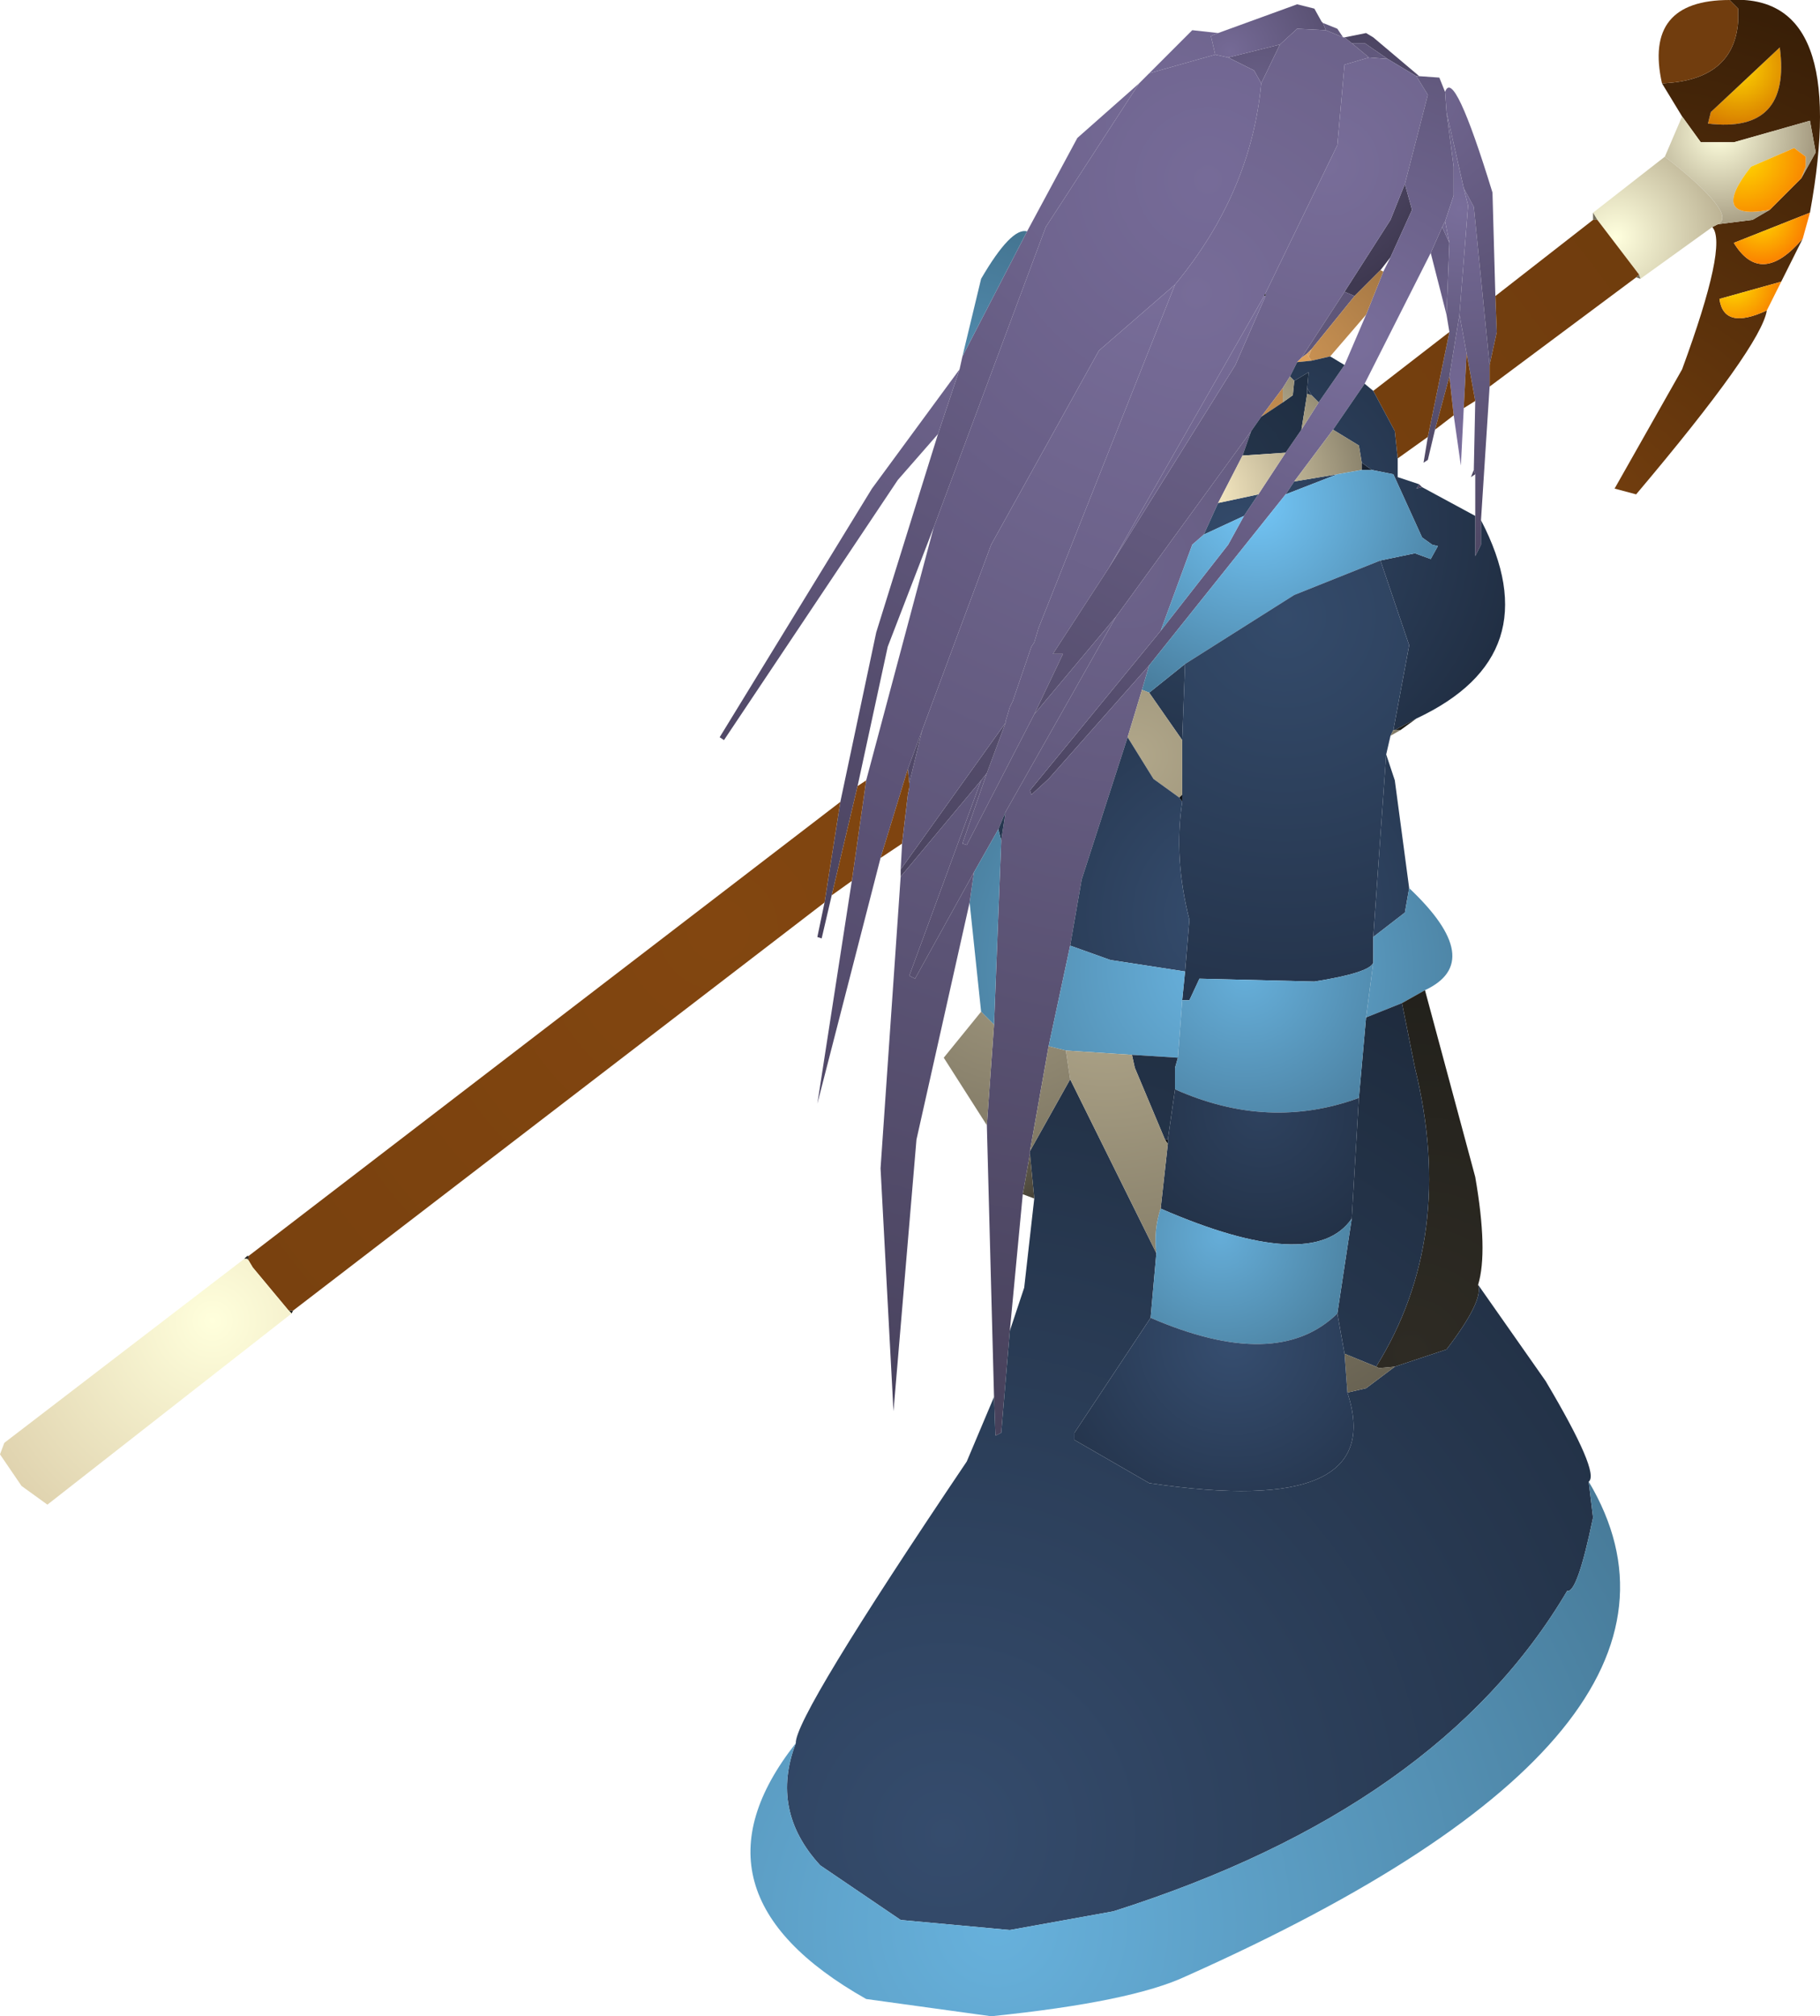 <?xml version="1.0" encoding="UTF-8" standalone="no"?>
<svg xmlns:ffdec="https://www.free-decompiler.com/flash" xmlns:xlink="http://www.w3.org/1999/xlink" ffdec:objectType="shape" height="70.15px" width="63.35px" xmlns="http://www.w3.org/2000/svg">
  <g transform="matrix(1.0, 0.0, 0.0, 1.0, 39.7, 55.85)">
    <path d="M3.05 -53.85 L4.85 -54.3 4.2 -52.95 3.95 -53.4 3.05 -53.85 M9.2 -49.45 L9.45 -48.55 8.7 -46.9 8.35 -46.45 7.45 -45.55 7.1 -45.7 8.7 -48.2 9.2 -49.45" fill="url(#gradient0)" fill-rule="evenodd" stroke="none"/>
    <path d="M2.6 -53.95 L3.05 -53.85 3.95 -53.4 4.2 -52.95 Q3.85 -49.15 1.2 -45.95 L-1.45 -43.65 -5.2 -36.9 -7.6 -30.45 -8.1 -29.1 -9.05 -26.0 -11.25 -17.45 -10.05 -25.2 -9.55 -28.7 -7.2 -37.5 -3.3 -47.95 -0.05 -52.95 0.3 -53.3 2.6 -53.95" fill="url(#gradient1)" fill-rule="evenodd" stroke="none"/>
    <path d="M4.85 -54.3 L3.05 -53.85 2.6 -53.95 2.45 -54.6 2.7 -54.7 5.45 -55.7 6.05 -55.55 6.3 -55.1 6.35 -55.05 6.45 -54.8 5.45 -54.85 4.85 -54.3" fill="url(#gradient2)" fill-rule="evenodd" stroke="none"/>
    <path d="M4.85 -54.3 L5.45 -54.85 6.45 -54.8 7.05 -54.55 7.1 -54.55 7.35 -54.35 7.95 -53.85 7.1 -53.6 6.85 -50.8 4.35 -45.65 4.3 -45.55 -1.1 -36.1 -3.05 -33.1 -2.7 -33.1 -3.7 -31.0 -6.05 -26.45 -6.2 -26.5 -5.35 -28.95 -4.7 -30.7 -4.7 -30.75 -4.55 -31.25 -4.45 -31.45 -3.8 -33.35 -3.7 -33.5 -3.55 -34.0 1.2 -45.95 Q3.85 -49.15 4.2 -52.95 L4.85 -54.3" fill="url(#gradient3)" fill-rule="evenodd" stroke="none"/>
    <path d="M2.7 -54.7 L2.45 -54.6 2.6 -53.95 0.3 -53.3 1.8 -54.8 2.7 -54.7 M-10.75 -24.7 L-11.1 -23.2 -11.25 -23.25 -11.0 -24.45 -10.45 -27.95 -9.2 -33.85 -7.05 -40.75 -6.3 -43.0 -6.2 -43.45 -3.95 -47.8 -2.2 -51.05 -0.05 -52.95 -3.3 -47.95 -7.2 -37.5 -8.8 -33.35 -9.85 -28.5 -10.75 -24.7" fill="url(#gradient4)" fill-rule="evenodd" stroke="none"/>
    <path d="M8.6 -53.8 L7.8 -54.35 7.35 -54.35 7.1 -54.55 7.85 -54.7 8.1 -54.55 9.7 -53.2 9.6 -53.2 8.6 -53.8 M10.1 -47.05 L10.5 -47.95 10.75 -47.4 10.65 -44.9 10.1 -47.05 M10.75 -42.75 L11.1 -44.9 11.35 -43.55 11.25 -41.65 11.15 -39.65 10.9 -41.4 10.75 -42.75" fill="url(#gradient5)" fill-rule="evenodd" stroke="none"/>
    <path d="M7.35 -54.35 L7.8 -54.35 8.6 -53.8 7.95 -53.85 7.35 -54.35 M10.5 -47.95 L10.6 -48.15 10.75 -47.4 10.5 -47.95 M12.15 -42.4 L11.85 -37.75 11.85 -36.9 11.65 -36.5 11.65 -37.9 11.65 -39.35 11.6 -39.5 11.65 -41.9 11.35 -43.55 11.1 -44.9 11.4 -48.7 11.25 -49.3 11.6 -48.65 12.15 -43.15 12.15 -42.4" fill="url(#gradient6)" fill-rule="evenodd" stroke="none"/>
    <path d="M7.95 -53.85 L8.6 -53.8 9.6 -53.2 10.0 -52.55 9.2 -49.45 8.7 -48.2 7.1 -45.7 5.6 -43.4 5.45 -43.25 5.2 -42.75 4.95 -42.35 4.2 -41.35 3.85 -40.85 -0.85 -34.4 -3.7 -31.0 -2.7 -33.1 -3.05 -33.1 -1.1 -36.1 3.3 -43.15 4.35 -45.55 4.35 -45.65 6.85 -50.8 7.1 -53.6 7.95 -53.85 M-8.35 -25.35 L-8.35 -25.6 -4.7 -30.7 -5.35 -28.95 -5.55 -28.7 -8.35 -25.35" fill="url(#gradient7)" fill-rule="evenodd" stroke="none"/>
    <path d="M9.6 -53.2 L9.7 -53.2 10.4 -53.15 10.6 -52.65 10.65 -51.95 10.9 -50.05 10.9 -49.05 10.6 -48.15 10.5 -47.95 10.1 -47.05 7.8 -42.5 6.7 -40.9 5.35 -39.1 5.05 -38.65 0.3 -32.7 -3.2 -28.75 -3.8 -28.2 -3.85 -28.35 0.7 -33.9 3.05 -36.9 3.6 -37.9 4.1 -38.65 5.05 -40.1 5.6 -40.9 6.2 -41.85 7.1 -43.15 7.85 -44.9 8.45 -46.4 8.7 -46.9 9.45 -48.55 9.2 -49.45 10.0 -52.55 9.6 -53.2" fill="url(#gradient8)" fill-rule="evenodd" stroke="none"/>
    <path d="M6.45 -54.8 L6.35 -55.05 6.85 -54.85 7.05 -54.55 6.45 -54.8 M-7.05 -40.75 L-8.45 -39.15 -14.5 -30.1 -14.65 -30.2 -9.35 -38.85 -6.3 -43.0 -7.05 -40.75" fill="url(#gradient9)" fill-rule="evenodd" stroke="none"/>
    <path d="M19.75 -51.55 L19.85 -51.95 22.25 -54.2 Q22.65 -51.2 19.75 -51.55" fill="url(#gradient10)" fill-rule="evenodd" stroke="none"/>
    <path d="M18.85 -51.8 L18.15 -52.95 Q20.65 -53.05 20.8 -55.1 L20.8 -55.55 20.5 -55.85 Q24.7 -56.1 23.3 -48.45 L20.65 -47.4 Q21.6 -45.85 23.05 -47.55 L22.3 -46.05 20.15 -45.45 Q20.3 -44.35 21.8 -45.05 21.6 -43.8 17.25 -38.65 L16.5 -38.85 18.85 -43.0 Q20.45 -47.35 19.9 -47.95 L20.1 -48.05 21.3 -48.2 21.9 -48.55 23.0 -49.65 23.5 -50.55 23.3 -51.65 20.65 -50.9 19.5 -50.9 18.85 -51.8 M19.75 -51.55 Q22.65 -51.2 22.25 -54.2 L19.85 -51.95 19.75 -51.55" fill="url(#gradient11)" fill-rule="evenodd" stroke="none"/>
    <path d="M18.25 -50.4 L18.85 -51.8 19.5 -50.9 20.65 -50.9 23.3 -51.65 23.5 -50.55 23.0 -49.65 23.15 -50.05 23.15 -50.4 22.75 -50.7 21.25 -50.05 Q19.75 -48.15 21.9 -48.55 L21.3 -48.2 20.1 -48.05 Q20.8 -48.4 18.25 -50.4" fill="url(#gradient12)" fill-rule="evenodd" stroke="none"/>
    <path d="M10.65 -51.95 L10.6 -52.65 Q10.9 -53.55 12.25 -49.15 L12.35 -45.55 12.4 -44.3 12.15 -43.15 11.6 -48.65 11.25 -49.3 10.65 -51.95 M11.6 -39.5 L11.65 -39.35 11.5 -39.25 11.6 -39.5" fill="url(#gradient13)" fill-rule="evenodd" stroke="none"/>
    <path d="M10.6 -48.15 L10.9 -49.05 10.9 -50.05 10.65 -51.95 11.25 -49.3 11.4 -48.7 11.1 -44.9 10.75 -42.75 10.25 -40.9 10.0 -39.85 9.85 -39.75 10.0 -40.65 10.75 -44.3 10.65 -44.9 10.75 -47.4 10.6 -48.15 M9.8 -38.9 L9.6 -38.85 9.7 -39.0 9.8 -38.9" fill="url(#gradient14)" fill-rule="evenodd" stroke="none"/>
    <path d="M18.15 -52.95 Q17.5 -55.85 20.5 -55.85 L20.8 -55.55 20.8 -55.1 Q20.65 -53.05 18.15 -52.95" fill="url(#gradient15)" fill-rule="evenodd" stroke="none"/>
    <path d="M23.0 -49.65 L21.9 -48.55 Q19.75 -48.15 21.25 -50.05 L22.75 -50.7 23.15 -50.4 23.15 -50.05 23.0 -49.65" fill="url(#gradient16)" fill-rule="evenodd" stroke="none"/>
    <path d="M23.3 -48.45 L23.05 -47.55 Q21.6 -45.85 20.65 -47.4 L23.3 -48.45" fill="url(#gradient17)" fill-rule="evenodd" stroke="none"/>
    <path d="M22.3 -46.05 L21.8 -45.05 Q20.3 -44.35 20.15 -45.45 L22.3 -46.05" fill="url(#gradient18)" fill-rule="evenodd" stroke="none"/>
    <path d="M19.9 -47.95 L17.4 -46.15 17.35 -46.3 15.9 -48.2 15.75 -48.45 18.25 -50.4 Q20.8 -48.4 20.1 -48.05 L19.9 -47.95" fill="url(#gradient19)" fill-rule="evenodd" stroke="none"/>
    <path d="M17.4 -46.15 L17.25 -46.2 17.35 -46.3 17.4 -46.15 M15.75 -48.45 L15.9 -48.2 15.75 -48.2 15.75 -48.45" fill="url(#gradient20)" fill-rule="evenodd" stroke="none"/>
    <path d="M17.25 -46.2 L12.15 -42.4 12.15 -43.15 12.4 -44.3 12.35 -45.55 15.75 -48.2 15.9 -48.2 17.35 -46.3 17.25 -46.2 M-8.3 -26.5 L-9.05 -26.0 -8.1 -29.1 -8.05 -28.6 -8.05 -28.45 -8.1 -28.2 -8.3 -26.5 M-10.05 -25.2 L-10.75 -24.7 -9.85 -28.5 -9.55 -28.7 -10.05 -25.2 M-11.0 -24.45 L-29.5 -10.25 -29.65 -10.25 -30.9 -11.75 -31.05 -12.0 -31.1 -12.05 -31.05 -12.05 -31.05 -12.15 -10.45 -27.95 -11.0 -24.45 M10.75 -44.3 L10.0 -40.65 8.95 -39.9 8.85 -40.85 8.1 -42.25 10.75 -44.3 M10.25 -40.9 L10.75 -42.75 10.9 -41.4 10.25 -40.9 M11.35 -43.55 L11.65 -41.9 11.25 -41.65 11.35 -43.55" fill="url(#gradient21)" fill-rule="evenodd" stroke="none"/>
    <path d="M0.7 -33.9 L-3.85 -28.35 -3.8 -28.2 -3.2 -28.75 0.3 -32.7 0.05 -31.85 -0.45 -30.2 -2.05 -25.25 -2.45 -22.95 -3.2 -19.45 -3.85 -15.8 -3.85 -15.7 -4.1 -14.3 -4.55 -9.55 -4.85 -6.0 -5.05 -5.9 -5.1 -7.25 -5.35 -16.7 -5.1 -20.2 -4.85 -26.6 -4.7 -27.6 -0.85 -34.4 3.85 -40.85 3.55 -40.0 2.7 -38.35 2.2 -37.25 1.8 -36.9 0.7 -33.9 M7.1 -45.7 L7.45 -45.55 5.95 -43.7 5.8 -43.55 5.6 -43.4 7.1 -45.7" fill="url(#gradient22)" fill-rule="evenodd" stroke="none"/>
    <path d="M5.8 -43.55 L5.85 -43.45 5.95 -43.3 5.45 -43.25 5.6 -43.4 5.8 -43.55" fill="url(#gradient23)" fill-rule="evenodd" stroke="none"/>
    <path d="M8.45 -46.4 L7.85 -44.9 6.6 -43.45 5.95 -43.3 5.85 -43.45 5.95 -43.7 7.45 -45.55 8.35 -46.45 8.45 -46.4" fill="url(#gradient24)" fill-rule="evenodd" stroke="none"/>
    <path d="M5.8 -43.55 L5.95 -43.7 5.85 -43.45 5.8 -43.55" fill="url(#gradient25)" fill-rule="evenodd" stroke="none"/>
    <path d="M7.1 -43.15 L6.2 -41.85 5.95 -42.1 5.8 -42.35 5.85 -42.9 5.35 -42.6 5.2 -42.75 5.45 -43.25 5.95 -43.3 6.6 -43.45 7.1 -43.15 M4.1 -38.65 L3.6 -37.9 2.2 -37.25 2.7 -38.35 4.1 -38.65 M5.05 -38.65 L5.35 -39.1 6.85 -39.35 5.05 -38.65 M6.7 -40.9 L7.8 -42.5 8.1 -42.25 8.85 -40.85 8.95 -39.9 8.95 -39.25 9.7 -39.0 9.6 -38.85 9.8 -38.9 11.65 -37.9 11.65 -36.5 11.85 -36.9 11.85 -37.75 Q14.3 -33.05 9.6 -30.85 L8.85 -30.45 8.8 -30.45 9.35 -33.4 8.35 -36.35 9.55 -36.6 10.1 -36.4 10.35 -36.85 10.15 -36.9 9.8 -37.15 8.8 -39.35 8.05 -39.5 7.7 -39.75 7.6 -40.35 6.7 -40.9 M1.55 -32.75 L1.45 -30.1 0.3 -31.75 1.55 -32.75" fill="url(#gradient26)" fill-rule="evenodd" stroke="none"/>
    <path d="M4.35 -45.55 L4.3 -45.55 4.35 -45.65 4.35 -45.55" fill="url(#gradient27)" fill-rule="evenodd" stroke="none"/>
    <path d="M4.3 -45.55 L4.35 -45.55 3.3 -43.15 -1.1 -36.1 4.3 -45.55 M-5.35 -28.95 L-6.2 -26.5 -6.05 -26.45 -3.7 -31.0 -0.85 -34.4 -4.7 -27.6 -4.95 -27.0 -5.8 -25.5 -7.85 -21.8 -8.05 -21.9 -5.55 -28.7 -5.35 -28.95" fill="url(#gradient28)" fill-rule="evenodd" stroke="none"/>
    <path d="M4.95 -41.85 L4.2 -41.35 4.95 -42.35 4.95 -41.85" fill="url(#gradient29)" fill-rule="evenodd" stroke="none"/>
    <path d="M5.6 -40.9 L5.05 -40.1 3.55 -40.0 3.85 -40.85 4.2 -41.35 4.95 -41.85 5.3 -42.1 5.35 -42.6 5.85 -42.9 5.8 -42.35 5.8 -42.15 5.6 -40.9" fill="url(#gradient30)" fill-rule="evenodd" stroke="none"/>
    <path d="M6.2 -41.85 L5.6 -40.9 5.8 -42.15 5.95 -42.1 6.2 -41.85 M5.05 -40.1 L4.1 -38.65 2.7 -38.35 3.55 -40.0 5.05 -40.1 M5.35 -39.1 L6.7 -40.9 7.6 -40.35 7.7 -39.75 7.7 -39.5 6.85 -39.35 5.35 -39.1 M4.95 -41.85 L4.95 -42.35 5.2 -42.75 5.35 -42.6 5.3 -42.1 4.95 -41.85" fill="url(#gradient31)" fill-rule="evenodd" stroke="none"/>
    <path d="M3.6 -37.9 L3.05 -36.9 0.7 -33.9 1.8 -36.9 2.2 -37.25 3.6 -37.9 M0.3 -32.7 L5.05 -38.65 6.85 -39.35 7.7 -39.5 8.05 -39.5 8.8 -39.35 9.8 -37.15 10.15 -36.9 10.35 -36.85 10.1 -36.4 9.55 -36.6 8.35 -36.35 5.35 -35.15 1.55 -32.75 0.3 -31.75 0.05 -31.85 0.3 -32.7" fill="url(#gradient32)" fill-rule="evenodd" stroke="none"/>
    <path d="M5.8 -42.35 L5.95 -42.1 5.8 -42.15 5.8 -42.35" fill="url(#gradient33)" fill-rule="evenodd" stroke="none"/>
    <path d="M8.05 -39.5 L7.7 -39.5 7.7 -39.75 8.05 -39.5" fill="url(#gradient34)" fill-rule="evenodd" stroke="none"/>
    <path d="M8.7 -30.25 L8.55 -29.6 8.1 -23.25 8.1 -22.45 8.1 -22.35 Q7.95 -22.0 6.05 -21.7 L2.05 -21.8 1.7 -21.05 1.45 -21.05 1.55 -22.05 1.7 -23.85 Q1.15 -26.0 1.45 -27.95 L1.45 -28.2 1.45 -30.1 1.55 -32.75 5.35 -35.15 8.35 -36.35 9.35 -33.4 8.8 -30.45 8.7 -30.25" fill="url(#gradient35)" fill-rule="evenodd" stroke="none"/>
    <path d="M9.05 -30.45 L8.7 -30.25 8.8 -30.45 8.85 -30.45 9.05 -30.45 M1.45 -30.1 L1.45 -28.2 1.35 -28.1 0.45 -28.75 -0.45 -30.2 0.05 -31.85 0.3 -31.75 1.45 -30.1" fill="url(#gradient36)" fill-rule="evenodd" stroke="none"/>
    <path d="M1.45 -28.2 L1.45 -27.95 1.35 -28.1 1.45 -28.2" fill="url(#gradient37)" fill-rule="evenodd" stroke="none"/>
    <path d="M8.55 -29.6 L8.85 -28.7 9.35 -24.95 9.2 -24.1 8.1 -23.25 8.55 -29.6 M1.45 -27.95 Q1.15 -26.0 1.7 -23.85 L1.55 -22.05 -1.05 -22.45 -2.45 -22.95 -2.05 -25.25 -0.45 -30.2 0.45 -28.75 1.35 -28.1 1.45 -27.95 M-4.85 -26.6 L-4.95 -27.0 -4.7 -27.6 -4.85 -26.6" fill="url(#gradient38)" fill-rule="evenodd" stroke="none"/>
    <path d="M9.6 -30.85 L9.05 -30.45 8.85 -30.45 9.6 -30.85" fill="url(#gradient39)" fill-rule="evenodd" stroke="none"/>
    <path d="M9.35 -24.95 Q12.05 -22.4 9.9 -21.4 L9.1 -20.95 7.85 -20.45 8.1 -22.35 8.1 -22.45 8.1 -23.25 9.2 -24.1 9.35 -24.95 M-5.55 -20.65 L-5.95 -24.45 -5.8 -25.5 -4.95 -27.0 -4.85 -26.6 -5.1 -20.2 -5.55 -20.65 M1.55 -22.05 L1.45 -21.05 1.3 -19.05 -0.3 -19.15 -2.6 -19.3 -3.2 -19.45 -2.45 -22.95 -1.05 -22.45 1.55 -22.05" fill="url(#gradient40)" fill-rule="evenodd" stroke="none"/>
    <path d="M9.9 -21.4 L11.65 -14.9 Q12.1 -12.3 11.75 -11.15 11.95 -10.6 10.65 -8.9 L8.85 -8.3 8.3 -8.25 8.2 -8.3 Q11.0 -12.8 9.55 -18.7 L9.1 -20.95 9.9 -21.4" fill="url(#gradient41)" fill-rule="evenodd" stroke="none"/>
    <path d="M11.75 -11.15 L14.1 -7.8 Q16.0 -4.6 15.6 -4.3 L15.75 -3.05 Q15.2 -0.4 14.85 -0.5 10.4 7.05 -0.95 10.65 L-4.55 11.3 -8.35 10.95 -11.15 9.05 Q-12.9 7.15 -12.0 4.8 -12.05 3.9 -6.05 -5.0 L-5.1 -7.25 -5.05 -5.9 -4.85 -6.0 -4.55 -9.55 -4.05 -11.05 -3.7 -14.15 -3.85 -15.7 -3.85 -15.8 -2.45 -18.3 0.55 -12.25 0.35 -10.0 -2.3 -6.0 -2.3 -5.75 0.3 -4.25 Q8.65 -3.0 7.2 -7.4 L7.85 -7.55 8.85 -8.3 10.65 -8.9 Q11.95 -10.6 11.75 -11.15 M9.1 -20.95 L9.55 -18.7 Q11.0 -12.8 8.2 -8.3 L7.1 -8.75 6.85 -10.15 7.35 -13.45 7.6 -17.65 7.85 -20.45 9.1 -20.95 M1.3 -19.05 L1.2 -18.7 1.2 -17.95 0.95 -16.2 0.85 -16.2 -0.2 -18.7 -0.3 -19.15 1.3 -19.05" fill="url(#gradient42)" fill-rule="evenodd" stroke="none"/>
    <path d="M1.45 -21.05 L1.7 -21.05 2.05 -21.8 6.05 -21.7 Q7.95 -22.0 8.1 -22.35 L7.85 -20.45 7.6 -17.65 Q4.45 -16.5 1.2 -17.95 L1.2 -18.7 1.3 -19.05 1.45 -21.05" fill="url(#gradient43)" fill-rule="evenodd" stroke="none"/>
    <path d="M0.85 -16.2 L0.95 -16.2 0.95 -16.05 0.85 -16.2" fill="url(#gradient44)" fill-rule="evenodd" stroke="none"/>
    <path d="M7.6 -17.65 L7.35 -13.45 Q6.0 -11.5 0.7 -13.8 L0.95 -16.05 0.95 -16.2 1.2 -17.95 Q4.45 -16.5 7.6 -17.65" fill="url(#gradient45)" fill-rule="evenodd" stroke="none"/>
    <path d="M7.1 -8.75 L8.2 -8.3 8.3 -8.25 8.85 -8.3 7.85 -7.55 7.2 -7.4 7.1 -8.75 M-0.3 -19.15 L-0.2 -18.7 0.85 -16.2 0.95 -16.05 0.7 -13.8 Q0.45 -13.05 0.55 -12.25 L-2.45 -18.3 -2.6 -19.3 -0.3 -19.15" fill="url(#gradient46)" fill-rule="evenodd" stroke="none"/>
    <path d="M7.35 -13.45 L6.85 -10.15 Q4.75 -8.1 0.35 -10.0 L0.55 -12.25 Q0.45 -13.05 0.7 -13.8 6.0 -11.5 7.35 -13.45" fill="url(#gradient47)" fill-rule="evenodd" stroke="none"/>
    <path d="M6.85 -10.15 L7.1 -8.75 7.2 -7.4 Q8.65 -3.0 0.3 -4.25 L-2.3 -5.75 -2.3 -6.0 0.35 -10.0 Q4.75 -8.1 6.85 -10.15" fill="url(#gradient48)" fill-rule="evenodd" stroke="none"/>
    <path d="M15.6 -4.3 Q20.75 4.35 1.6 12.9 -0.3 13.8 -5.2 14.3 L-9.55 13.7 Q-16.1 10.0 -12.0 4.8 -12.9 7.15 -11.15 9.05 L-8.35 10.95 -4.55 11.3 -0.95 10.65 Q10.4 7.05 14.85 -0.5 15.2 -0.4 15.75 -3.05 L15.6 -4.3" fill="url(#gradient49)" fill-rule="evenodd" stroke="none"/>
    <path d="M-6.2 -43.45 L-5.55 -46.15 Q-4.5 -47.95 -3.95 -47.8 L-6.2 -43.45" fill="url(#gradient50)" fill-rule="evenodd" stroke="none"/>
    <path d="M-5.95 -24.45 L-7.8 -16.2 -8.6 -6.75 -9.05 -15.2 -8.35 -25.35 -5.55 -28.7 -8.05 -21.9 -7.85 -21.8 -5.8 -25.5 -5.95 -24.45 M-8.35 -25.6 L-8.3 -26.5 -8.1 -28.2 -8.05 -28.45 -8.05 -28.6 -7.6 -30.45 -5.2 -36.9 -1.45 -43.65 1.2 -45.95 -3.55 -34.0 -3.7 -33.5 -3.8 -33.35 -4.45 -31.45 -4.55 -31.25 -4.7 -30.75 -4.7 -30.7 -8.35 -25.6" fill="url(#gradient51)" fill-rule="evenodd" stroke="none"/>
    <path d="M-8.1 -29.1 L-7.6 -30.45 -8.05 -28.6 -8.1 -29.1" fill="url(#gradient52)" fill-rule="evenodd" stroke="none"/>
    <path d="M-29.5 -10.25 L-29.55 -10.15 -29.65 -10.25 -29.5 -10.25 M-31.2 -12.05 L-31.1 -12.15 -31.1 -12.05 -31.2 -12.05" fill="url(#gradient53)" fill-rule="evenodd" stroke="none"/>
    <path d="M-29.55 -10.15 L-38.05 -3.5 -38.95 -4.15 -39.7 -5.25 -39.55 -5.65 -31.2 -12.05 -31.1 -12.05 -31.05 -12.0 -30.9 -11.75 -29.65 -10.25 -29.55 -10.15" fill="url(#gradient54)" fill-rule="evenodd" stroke="none"/>
    <path d="M-31.1 -12.15 L-31.05 -12.15 -31.05 -12.05 -31.1 -12.05 -31.1 -12.15" fill="url(#gradient55)" fill-rule="evenodd" stroke="none"/>
    <path d="M-5.35 -16.7 L-6.85 -19.05 -5.55 -20.65 -5.1 -20.2 -5.35 -16.7 M-2.45 -18.3 L-3.85 -15.8 -3.2 -19.45 -2.6 -19.3 -2.45 -18.3" fill="url(#gradient56)" fill-rule="evenodd" stroke="none"/>
    <path d="M-3.85 -15.7 L-3.7 -14.15 -4.1 -14.3 -3.85 -15.7" fill="url(#gradient57)" fill-rule="evenodd" stroke="none"/>
  </g>
  <defs>
    <radialGradient cx="0" cy="0" gradientTransform="matrix(0.009, 0.0, 0.0, 0.009, 4.1, -52.5)" gradientUnits="userSpaceOnUse" id="gradient0" r="819.2" spreadMethod="pad">
      <stop offset="0.0" stop-color="#6b6189"/>
      <stop offset="1.0" stop-color="#3f3951"/>
    </radialGradient>
    <radialGradient cx="0" cy="0" gradientTransform="matrix(0.043, 0.0, 0.0, 0.043, 2.35, -49.6)" gradientUnits="userSpaceOnUse" id="gradient1" r="819.2" spreadMethod="pad">
      <stop offset="0.0" stop-color="#766b98"/>
      <stop offset="1.0" stop-color="#504867"/>
    </radialGradient>
    <radialGradient cx="0" cy="0" gradientTransform="matrix(0.007, 0.0, 0.0, 0.007, 3.1, -54.05)" gradientUnits="userSpaceOnUse" id="gradient2" r="819.2" spreadMethod="pad">
      <stop offset="0.0" stop-color="#756a96"/>
      <stop offset="1.0" stop-color="#47405b"/>
    </radialGradient>
    <radialGradient cx="0" cy="0" gradientTransform="matrix(0.025, 0.0, 0.0, 0.025, 1.95, -45.65)" gradientUnits="userSpaceOnUse" id="gradient3" r="819.2" spreadMethod="pad">
      <stop offset="0.0" stop-color="#776c98"/>
      <stop offset="1.0" stop-color="#62597d"/>
    </radialGradient>
    <radialGradient cx="0" cy="0" gradientTransform="matrix(0.038, 0.0, 0.0, 0.038, 0.75, -51.55)" gradientUnits="userSpaceOnUse" id="gradient4" r="819.2" spreadMethod="pad">
      <stop offset="0.0" stop-color="#756a96"/>
      <stop offset="1.0" stop-color="#49425e"/>
    </radialGradient>
    <radialGradient cx="0" cy="0" gradientTransform="matrix(0.02, 0.0, 0.0, 0.02, 11.05, -39.2)" gradientUnits="userSpaceOnUse" id="gradient5" r="819.2" spreadMethod="pad">
      <stop offset="0.0" stop-color="#7c709f"/>
      <stop offset="1.0" stop-color="#4a4360"/>
    </radialGradient>
    <radialGradient cx="0" cy="0" gradientTransform="matrix(0.015, 0.0, 0.0, 0.015, 11.35, -48.7)" gradientUnits="userSpaceOnUse" id="gradient6" r="819.2" spreadMethod="pad">
      <stop offset="0.0" stop-color="#756a96"/>
      <stop offset="1.0" stop-color="#4e4764"/>
    </radialGradient>
    <radialGradient cx="0" cy="0" gradientTransform="matrix(0.035, 0.0, 0.0, 0.035, 6.55, -50.1)" gradientUnits="userSpaceOnUse" id="gradient7" r="819.2" spreadMethod="pad">
      <stop offset="0.0" stop-color="#786d99"/>
      <stop offset="1.0" stop-color="#4b4460"/>
    </radialGradient>
    <radialGradient cx="0" cy="0" gradientTransform="matrix(0.025, 0.0, 0.0, 0.025, 7.45, -43.95)" gradientUnits="userSpaceOnUse" id="gradient8" r="819.2" spreadMethod="pad">
      <stop offset="0.0" stop-color="#796e9b"/>
      <stop offset="1.0" stop-color="#48415d"/>
    </radialGradient>
    <radialGradient cx="0" cy="0" gradientTransform="matrix(0.026, 0.0, 0.0, 0.026, -2.9, -47.85)" gradientUnits="userSpaceOnUse" id="gradient9" r="819.2" spreadMethod="pad">
      <stop offset="0.0" stop-color="#796e9b"/>
      <stop offset="1.0" stop-color="#504866"/>
    </radialGradient>
    <radialGradient cx="0" cy="0" gradientTransform="matrix(0.003, 0.0, 0.0, 0.003, 20.8, -53.5)" gradientUnits="userSpaceOnUse" id="gradient10" r="819.2" spreadMethod="pad">
      <stop offset="0.0" stop-color="#ffd600"/>
      <stop offset="1.0" stop-color="#cf6a00"/>
    </radialGradient>
    <radialGradient cx="0" cy="0" gradientTransform="matrix(0.021, 0.0, 0.0, 0.021, 16.6, -38.8)" gradientUnits="userSpaceOnUse" id="gradient11" r="819.2" spreadMethod="pad">
      <stop offset="0.0" stop-color="#713d0e"/>
      <stop offset="1.0" stop-color="#391f07"/>
    </radialGradient>
    <radialGradient cx="0" cy="0" gradientTransform="matrix(0.004, 0.0, 0.0, 0.004, 20.15, -51.2)" gradientUnits="userSpaceOnUse" id="gradient12" r="819.2" spreadMethod="pad">
      <stop offset="0.0" stop-color="#ffffde"/>
      <stop offset="1.0" stop-color="#a69c82"/>
    </radialGradient>
    <radialGradient cx="0" cy="0" gradientTransform="matrix(0.016, 0.0, 0.0, 0.016, 9.35, -52.6)" gradientUnits="userSpaceOnUse" id="gradient13" r="819.2" spreadMethod="pad">
      <stop offset="0.0" stop-color="#726792"/>
      <stop offset="1.0" stop-color="#4b4460"/>
    </radialGradient>
    <radialGradient cx="0" cy="0" gradientTransform="matrix(0.012, 0.0, 0.0, 0.012, 11.1, -48.6)" gradientUnits="userSpaceOnUse" id="gradient14" r="819.2" spreadMethod="pad">
      <stop offset="0.0" stop-color="#796e9b"/>
      <stop offset="1.0" stop-color="#4a445f"/>
    </radialGradient>
    <radialGradient cx="0" cy="0" gradientTransform="matrix(0.002, 0.0, 0.0, 0.002, 19.25, -54.6)" gradientUnits="userSpaceOnUse" id="gradient15" r="819.2" spreadMethod="pad">
      <stop offset="0.0" stop-color="#713d0e"/>
      <stop offset="1.0" stop-color="#713d0e"/>
    </radialGradient>
    <radialGradient cx="0" cy="0" gradientTransform="matrix(0.003, 0.0, 0.0, 0.003, 20.95, -50.4)" gradientUnits="userSpaceOnUse" id="gradient16" r="819.2" spreadMethod="pad">
      <stop offset="0.0" stop-color="#ffdc00"/>
      <stop offset="1.0" stop-color="#f77f00"/>
    </radialGradient>
    <radialGradient cx="0" cy="0" gradientTransform="matrix(0.002, 0.0, 0.0, 0.002, 21.6, -48.25)" gradientUnits="userSpaceOnUse" id="gradient17" r="819.2" spreadMethod="pad">
      <stop offset="0.0" stop-color="#ffd800"/>
      <stop offset="1.0" stop-color="#fa7e00"/>
    </radialGradient>
    <radialGradient cx="0" cy="0" gradientTransform="matrix(0.002, 0.0, 0.0, 0.002, 20.65, -46.0)" gradientUnits="userSpaceOnUse" id="gradient18" r="819.2" spreadMethod="pad">
      <stop offset="0.0" stop-color="#ffe000"/>
      <stop offset="1.0" stop-color="#f78100"/>
    </radialGradient>
    <radialGradient cx="0" cy="0" gradientTransform="matrix(0.005, 0.0, 0.0, 0.005, 16.55, -47.6)" gradientUnits="userSpaceOnUse" id="gradient19" r="819.2" spreadMethod="pad">
      <stop offset="0.0" stop-color="#ffffde"/>
      <stop offset="1.0" stop-color="#b7ad8f"/>
    </radialGradient>
    <radialGradient cx="0" cy="0" gradientTransform="matrix(0.003, 0.0, 0.0, 0.003, 15.75, -48.5)" gradientUnits="userSpaceOnUse" id="gradient20" r="819.2" spreadMethod="pad">
      <stop offset="0.0" stop-color="#736d5a"/>
      <stop offset="1.0" stop-color="#736c5a"/>
    </radialGradient>
    <radialGradient cx="0" cy="0" gradientTransform="matrix(0.056, 0.0, 0.0, 0.056, -14.7, -23.5)" gradientUnits="userSpaceOnUse" id="gradient21" r="819.2" spreadMethod="pad">
      <stop offset="0.0" stop-color="#824610"/>
      <stop offset="1.0" stop-color="#6d3b0d"/>
    </radialGradient>
    <radialGradient cx="0" cy="0" gradientTransform="matrix(0.037, 0.0, 0.0, 0.037, -0.55, -36.2)" gradientUnits="userSpaceOnUse" id="gradient22" r="819.2" spreadMethod="pad">
      <stop offset="0.0" stop-color="#6d638b"/>
      <stop offset="1.0" stop-color="#47415b"/>
    </radialGradient>
    <radialGradient cx="0" cy="0" gradientTransform="matrix(0.002, 0.0, 0.0, 0.002, 4.7, -45.0)" gradientUnits="userSpaceOnUse" id="gradient23" r="819.2" spreadMethod="pad">
      <stop offset="0.0" stop-color="#eaa961"/>
      <stop offset="1.0" stop-color="#dda05b"/>
    </radialGradient>
    <radialGradient cx="0" cy="0" gradientTransform="matrix(0.005, 0.0, 0.0, 0.005, 5.85, -43.5)" gradientUnits="userSpaceOnUse" id="gradient24" r="819.2" spreadMethod="pad">
      <stop offset="0.0" stop-color="#c79052"/>
      <stop offset="1.0" stop-color="#a47744"/>
    </radialGradient>
    <radialGradient cx="0" cy="0" gradientTransform="matrix(0.002, 0.0, 0.0, 0.002, 4.7, -45.0)" gradientUnits="userSpaceOnUse" id="gradient25" r="819.2" spreadMethod="pad">
      <stop offset="0.0" stop-color="#eaa961"/>
      <stop offset="1.0" stop-color="#d89c59"/>
    </radialGradient>
    <radialGradient cx="0" cy="0" gradientTransform="matrix(0.012, 0.0, 0.0, 0.012, 3.3, -37.4)" gradientUnits="userSpaceOnUse" id="gradient26" r="819.2" spreadMethod="pad">
      <stop offset="0.0" stop-color="#334a6a"/>
      <stop offset="1.0" stop-color="#212f44"/>
    </radialGradient>
    <radialGradient cx="0" cy="0" gradientTransform="matrix(0.009, 0.0, 0.0, 0.009, 3.05, -43.05)" gradientUnits="userSpaceOnUse" id="gradient27" r="819.2" spreadMethod="pad">
      <stop offset="0.0" stop-color="#0f0e13"/>
      <stop offset="1.0" stop-color="#0f0e13"/>
    </radialGradient>
    <radialGradient cx="0" cy="0" gradientTransform="matrix(0.033, 0.0, 0.0, 0.033, 3.75, -46.15)" gradientUnits="userSpaceOnUse" id="gradient28" r="819.2" spreadMethod="pad">
      <stop offset="0.0" stop-color="#786d99"/>
      <stop offset="1.0" stop-color="#585070"/>
    </radialGradient>
    <radialGradient cx="0" cy="0" gradientTransform="matrix(0.004, 0.0, 0.0, 0.004, 4.5, -40.35)" gradientUnits="userSpaceOnUse" id="gradient29" r="819.2" spreadMethod="pad">
      <stop offset="0.0" stop-color="#c48e51"/>
      <stop offset="1.0" stop-color="#b6834b"/>
    </radialGradient>
    <radialGradient cx="0" cy="0" gradientTransform="matrix(0.005, 0.0, 0.0, 0.005, 3.05, -39.55)" gradientUnits="userSpaceOnUse" id="gradient30" r="819.2" spreadMethod="pad">
      <stop offset="0.0" stop-color="#25354b"/>
      <stop offset="1.0" stop-color="#1f2e42"/>
    </radialGradient>
    <radialGradient cx="0" cy="0" gradientTransform="matrix(0.007, 0.0, 0.0, 0.007, 2.05, -38.65)" gradientUnits="userSpaceOnUse" id="gradient31" r="819.2" spreadMethod="pad">
      <stop offset="0.0" stop-color="#fff1c8"/>
      <stop offset="1.0" stop-color="#8d856e"/>
    </radialGradient>
    <radialGradient cx="0" cy="0" gradientTransform="matrix(0.009, 0.0, 0.0, 0.009, 4.05, -38.35)" gradientUnits="userSpaceOnUse" id="gradient32" r="819.2" spreadMethod="pad">
      <stop offset="0.0" stop-color="#73c6f7"/>
      <stop offset="1.0" stop-color="#497e9e"/>
    </radialGradient>
    <radialGradient cx="0" cy="0" gradientTransform="matrix(0.002, 0.0, 0.0, 0.002, 5.9, -41.6)" gradientUnits="userSpaceOnUse" id="gradient33" r="819.2" spreadMethod="pad">
      <stop offset="0.0" stop-color="#25354c"/>
      <stop offset="1.0" stop-color="#1d2a3c"/>
    </radialGradient>
    <radialGradient cx="0" cy="0" gradientTransform="matrix(0.003, 0.0, 0.0, 0.003, 6.0, -40.25)" gradientUnits="userSpaceOnUse" id="gradient34" r="819.2" spreadMethod="pad">
      <stop offset="0.0" stop-color="#1a2636"/>
      <stop offset="1.0" stop-color="#172130"/>
    </radialGradient>
    <radialGradient cx="0" cy="0" gradientTransform="matrix(0.017, 0.0, 0.0, 0.017, 5.0, -34.4)" gradientUnits="userSpaceOnUse" id="gradient35" r="819.2" spreadMethod="pad">
      <stop offset="0.0" stop-color="#344b6b"/>
      <stop offset="1.0" stop-color="#24334a"/>
    </radialGradient>
    <radialGradient cx="0" cy="0" gradientTransform="matrix(0.011, 0.0, 0.0, 0.011, -0.2, -29.55)" gradientUnits="userSpaceOnUse" id="gradient36" r="819.2" spreadMethod="pad">
      <stop offset="0.0" stop-color="#b1a78a"/>
      <stop offset="1.0" stop-color="#837c67"/>
    </radialGradient>
    <radialGradient cx="0" cy="0" gradientTransform="matrix(0.015, 0.0, 0.0, 0.015, 1.8, -22.55)" gradientUnits="userSpaceOnUse" id="gradient37" r="819.2" spreadMethod="pad">
      <stop offset="0.0" stop-color="#06090d"/>
      <stop offset="1.0" stop-color="#06090d"/>
    </radialGradient>
    <radialGradient cx="0" cy="0" gradientTransform="matrix(0.012, 0.0, 0.0, 0.012, 3.3, -24.0)" gradientUnits="userSpaceOnUse" id="gradient38" r="819.2" spreadMethod="pad">
      <stop offset="0.0" stop-color="#364e70"/>
      <stop offset="1.0" stop-color="#24344b"/>
    </radialGradient>
    <radialGradient cx="0" cy="0" gradientTransform="matrix(0.002, 0.0, 0.0, 0.002, 9.0, -30.6)" gradientUnits="userSpaceOnUse" id="gradient39" r="819.2" spreadMethod="pad">
      <stop offset="0.0" stop-color="#1f1e19"/>
      <stop offset="1.0" stop-color="#1f1e19"/>
    </radialGradient>
    <radialGradient cx="0" cy="0" gradientTransform="matrix(0.013, 0.0, 0.0, 0.013, 2.55, -22.1)" gradientUnits="userSpaceOnUse" id="gradient40" r="819.2" spreadMethod="pad">
      <stop offset="0.0" stop-color="#68b2de"/>
      <stop offset="1.0" stop-color="#477a98"/>
    </radialGradient>
    <radialGradient cx="0" cy="0" gradientTransform="matrix(0.02, 0.0, 0.0, 0.02, 9.4, -8.8)" gradientUnits="userSpaceOnUse" id="gradient41" r="819.2" spreadMethod="pad">
      <stop offset="0.0" stop-color="#2e2b24"/>
      <stop offset="1.0" stop-color="#1f1e19"/>
    </radialGradient>
    <radialGradient cx="0" cy="0" gradientTransform="matrix(0.041, 0.0, 0.0, 0.041, -6.8, 7.95)" gradientUnits="userSpaceOnUse" id="gradient42" r="819.2" spreadMethod="pad">
      <stop offset="0.0" stop-color="#354c6d"/>
      <stop offset="1.0" stop-color="#1e2b3d"/>
    </radialGradient>
    <radialGradient cx="0" cy="0" gradientTransform="matrix(0.007, 0.0, 0.0, 0.007, 3.65, -21.95)" gradientUnits="userSpaceOnUse" id="gradient43" r="819.2" spreadMethod="pad">
      <stop offset="0.0" stop-color="#66afda"/>
      <stop offset="1.0" stop-color="#4d83a4"/>
    </radialGradient>
    <radialGradient cx="0" cy="0" gradientTransform="matrix(0.006, 0.0, 0.0, 0.006, 1.2, -18.75)" gradientUnits="userSpaceOnUse" id="gradient44" r="819.2" spreadMethod="pad">
      <stop offset="0.0" stop-color="#06090d"/>
      <stop offset="1.0" stop-color="#06090d"/>
    </radialGradient>
    <radialGradient cx="0" cy="0" gradientTransform="matrix(0.006, 0.0, 0.0, 0.006, 4.2, -17.25)" gradientUnits="userSpaceOnUse" id="gradient45" r="819.2" spreadMethod="pad">
      <stop offset="0.0" stop-color="#2e425f"/>
      <stop offset="1.0" stop-color="#233248"/>
    </radialGradient>
    <radialGradient cx="0" cy="0" gradientTransform="matrix(0.021, 0.0, 0.0, 0.021, -1.15, -22.0)" gradientUnits="userSpaceOnUse" id="gradient46" r="819.2" spreadMethod="pad">
      <stop offset="0.0" stop-color="#b4aa8d"/>
      <stop offset="1.0" stop-color="#686252"/>
    </radialGradient>
    <radialGradient cx="0" cy="0" gradientTransform="matrix(0.006, 0.0, 0.0, 0.006, 2.8, -12.85)" gradientUnits="userSpaceOnUse" id="gradient47" r="819.2" spreadMethod="pad">
      <stop offset="0.0" stop-color="#65add8"/>
      <stop offset="1.0" stop-color="#4c82a1"/>
    </radialGradient>
    <radialGradient cx="0" cy="0" gradientTransform="matrix(0.008, 0.0, 0.0, 0.008, 3.2, -9.2)" gradientUnits="userSpaceOnUse" id="gradient48" r="819.2" spreadMethod="pad">
      <stop offset="0.0" stop-color="#364e70"/>
      <stop offset="1.0" stop-color="#25354d"/>
    </radialGradient>
    <radialGradient cx="0" cy="0" gradientTransform="matrix(0.032, 0.0, 0.0, 0.032, -5.0, 11.15)" gradientUnits="userSpaceOnUse" id="gradient49" r="819.2" spreadMethod="pad">
      <stop offset="0.0" stop-color="#67b1dc"/>
      <stop offset="1.0" stop-color="#477a98"/>
    </radialGradient>
    <radialGradient cx="0" cy="0" gradientTransform="matrix(0.007, 0.0, 0.0, 0.007, -5.75, -43.7)" gradientUnits="userSpaceOnUse" id="gradient50" r="819.2" spreadMethod="pad">
      <stop offset="0.0" stop-color="#5089ab"/>
      <stop offset="1.0" stop-color="#406e89"/>
    </radialGradient>
    <radialGradient cx="0" cy="0" gradientTransform="matrix(0.05, 0.0, 0.0, 0.05, 0.55, -46.2)" gradientUnits="userSpaceOnUse" id="gradient51" r="819.2" spreadMethod="pad">
      <stop offset="0.0" stop-color="#786d99"/>
      <stop offset="1.0" stop-color="#48425d"/>
    </radialGradient>
    <radialGradient cx="0" cy="0" gradientTransform="matrix(0.034, 0.0, 0.0, 0.034, -5.15, -39.2)" gradientUnits="userSpaceOnUse" id="gradient52" r="819.2" spreadMethod="pad">
      <stop offset="0.0" stop-color="#574f70"/>
      <stop offset="1.0" stop-color="#47405c"/>
    </radialGradient>
    <radialGradient cx="0" cy="0" gradientTransform="matrix(0.003, 0.0, 0.0, 0.003, -31.2, -12.25)" gradientUnits="userSpaceOnUse" id="gradient53" r="819.2" spreadMethod="pad">
      <stop offset="0.0" stop-color="#1f1e19"/>
      <stop offset="1.0" stop-color="#1f1e19"/>
    </radialGradient>
    <radialGradient cx="0" cy="0" gradientTransform="matrix(0.011, 0.0, 0.0, 0.011, -32.3, -9.9)" gradientUnits="userSpaceOnUse" id="gradient54" r="819.2" spreadMethod="pad">
      <stop offset="0.0" stop-color="#ffffdc"/>
      <stop offset="1.0" stop-color="#dfd2ae"/>
    </radialGradient>
    <radialGradient cx="0" cy="0" gradientTransform="matrix(0.093, 0.0, 0.0, 0.093, -39.75, -5.6)" gradientUnits="userSpaceOnUse" id="gradient55" r="819.2" spreadMethod="pad">
      <stop offset="0.0" stop-color="#0e0802"/>
      <stop offset="1.0" stop-color="#0e0802"/>
    </radialGradient>
    <radialGradient cx="0" cy="0" gradientTransform="matrix(0.009, 0.0, 0.0, 0.009, -4.6, -22.05)" gradientUnits="userSpaceOnUse" id="gradient56" r="819.2" spreadMethod="pad">
      <stop offset="0.0" stop-color="#9f967d"/>
      <stop offset="1.0" stop-color="#7b7461"/>
    </radialGradient>
    <radialGradient cx="0" cy="0" gradientTransform="matrix(0.003, 0.0, 0.0, 0.003, -4.85, -15.8)" gradientUnits="userSpaceOnUse" id="gradient57" r="819.2" spreadMethod="pad">
      <stop offset="0.0" stop-color="#726b59"/>
      <stop offset="1.0" stop-color="#3e3a30"/>
    </radialGradient>
  </defs>
</svg>
